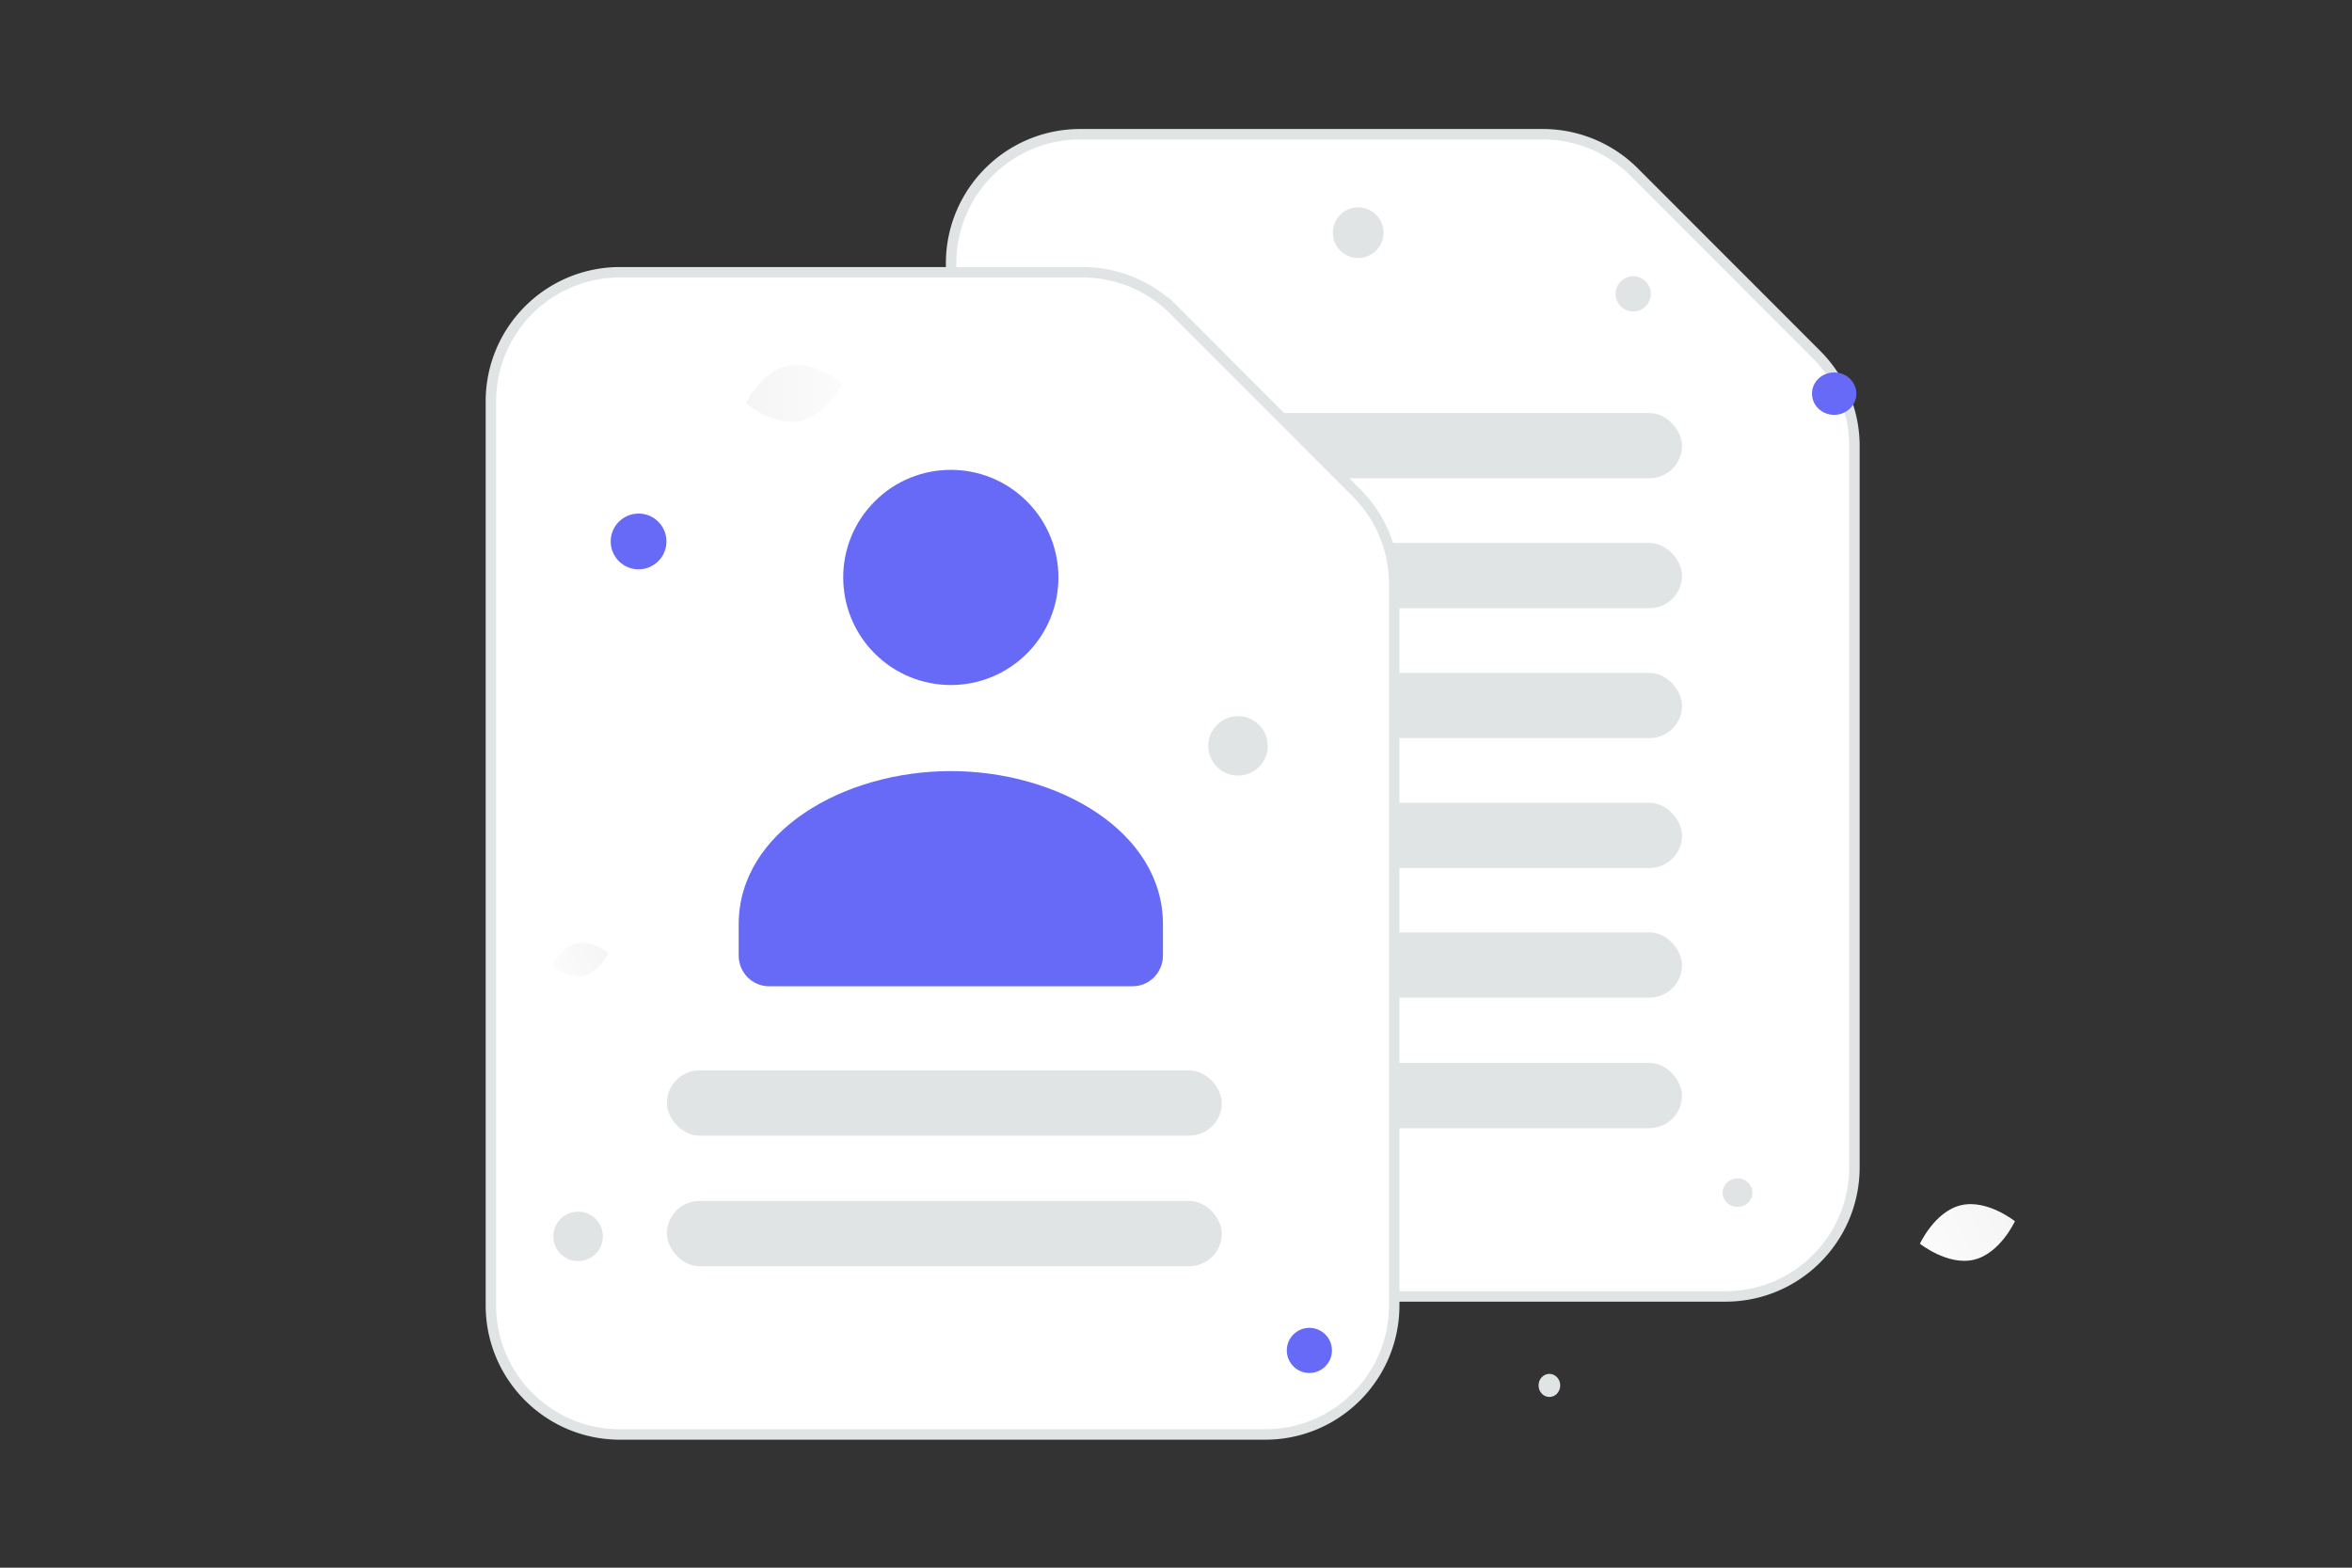 <svg width="900" height="600" viewBox="0 0 900 600" fill="none" xmlns="http://www.w3.org/2000/svg"><rect x="0" y="0" width="900" height="600" fill="#333333" stroke="none"/><path fill="transparent" d="M0 0h900v600H0z"/><path fill-rule="evenodd" clip-rule="evenodd" d="M695.131 135.743 625.309 65.86a49.37 49.37 0 0 0-34.911-14.481H413.326c-27.282 0-49.379 22.116-49.379 49.422v345.958c0 27.306 22.097 49.423 49.379 49.423H660.22c27.282 0 49.379-22.117 49.379-49.423V170.685a49.464 49.464 0 0 0-14.468-34.942z" fill="#fff" stroke="#E1E4E5" stroke-width="4"/><rect x="431.28" y="356.845" width="212.358" height="24.983" rx="12.492" fill="#E1E4E5"/><rect x="431.28" y="307.244" width="212.358" height="24.983" rx="12.492" fill="#E1E4E5"/><rect x="431.28" y="257.521" width="212.358" height="24.983" rx="12.492" fill="#E1E4E5"/><rect x="431.28" y="207.799" width="212.358" height="24.983" rx="12.492" fill="#E1E4E5"/><rect x="431.28" y="158.076" width="212.358" height="24.983" rx="12.492" fill="#E1E4E5"/><rect x="431.28" y="406.812" width="212.358" height="24.983" rx="12.492" fill="#E1E4E5"/><path fill-rule="evenodd" clip-rule="evenodd" d="m519.029 188.573-69.822-69.883a49.37 49.37 0 0 0-34.911-14.481H237.224c-27.282 0-49.379 22.117-49.379 49.423V499.59c0 27.306 22.097 49.422 49.379 49.422h246.894c27.282 0 49.379-22.116 49.379-49.422V223.515a49.464 49.464 0 0 0-14.468-34.942z" fill="#fff" stroke="#E1E4E5" stroke-width="4"/><path fill-rule="evenodd" clip-rule="evenodd" d="M282.66 353.966v11.75c0 6.487 5.195 11.751 11.596 11.751h139.153c6.401 0 11.596-5.264 11.596-11.751v-11.938c0-35.558-40.099-58.66-81.173-58.66-41.073 0-81.172 23.114-81.172 58.66m52.058-161.889c-16.079 16.08-16.079 42.15 0 58.23 16.08 16.079 42.15 16.079 58.23 0 16.079-16.08 16.079-42.15 0-58.23-16.08-16.08-42.15-16.08-58.23 0z" fill="#666AF6"/><rect x="255.178" y="409.676" width="212.358" height="24.983" rx="12.492" fill="#E1E4E5"/><rect x="255.178" y="459.643" width="212.358" height="24.983" rx="12.492" fill="#E1E4E5"/><path d="M755.318 482.135c-10.034 2.377-20.646-6.132-20.646-6.132s5.663-12.358 15.7-14.728c10.034-2.377 20.642 6.125 20.642 6.125s-5.663 12.358-15.696 14.735z" fill="url(#a)"/><path d="M223.522 373.345c-5.912 1.401-12.165-3.613-12.165-3.613s3.337-7.283 9.251-8.679c5.912-1.401 12.163 3.609 12.163 3.609s-3.337 7.282-9.249 8.683z" fill="url(#b)"/><path d="M305.996 161.145c10.206-2.064 16.339-14.354 16.339-14.354s-10.419-8.938-20.625-6.867c-10.206 2.063-16.339 14.346-16.339 14.346s10.419 8.938 20.625 6.875z" fill="url(#c)"/><ellipse cx="701.853" cy="150.66" rx="8.492" ry="8.123" transform="rotate(180 701.853 150.66)" fill="#666AF6"/><circle cx="501.035" cy="516.845" r="8.637" transform="rotate(180 501.035 516.845)" fill="#666AF6"/><circle r="10.671" transform="matrix(-1 0 0 1 244.354 207.229)" fill="#666AF6"/><ellipse rx="5.697" ry="5.478" transform="matrix(-1 0 0 1 664.874 456.465)" fill="#E1E4E5"/><circle r="11.37" transform="matrix(-1 0 0 1 473.727 285.466)" fill="#E1E4E5"/><ellipse rx="4.144" ry="4.42" transform="matrix(-1 0 0 1 592.879 530.243)" fill="#E1E4E5"/><circle r="9.701" transform="matrix(-1 0 0 1 519.71 89.049)" fill="#E1E4E5"/><circle r="9.48" transform="scale(1 -1) rotate(-75 -197.74 -380.744)" fill="#E1E4E5"/><circle r="6.738" transform="scale(1 -1) rotate(-75 239.197 -463.461)" fill="#E1E4E5"/><defs><linearGradient id="a" x1="717.534" y1="488.045" x2="805.368" y2="446.55" gradientUnits="userSpaceOnUse"><stop stop-color="#fff"/><stop offset="1" stop-color="#EEE"/></linearGradient><linearGradient id="b" x1="201.258" y1="376.828" x2="253.014" y2="352.376" gradientUnits="userSpaceOnUse"><stop stop-color="#fff"/><stop offset="1" stop-color="#EEE"/></linearGradient><linearGradient id="c" x1="343.143" y1="150.587" x2="245.051" y2="149.677" gradientUnits="userSpaceOnUse"><stop stop-color="#fff"/><stop offset="1" stop-color="#EEE"/></linearGradient></defs></svg>